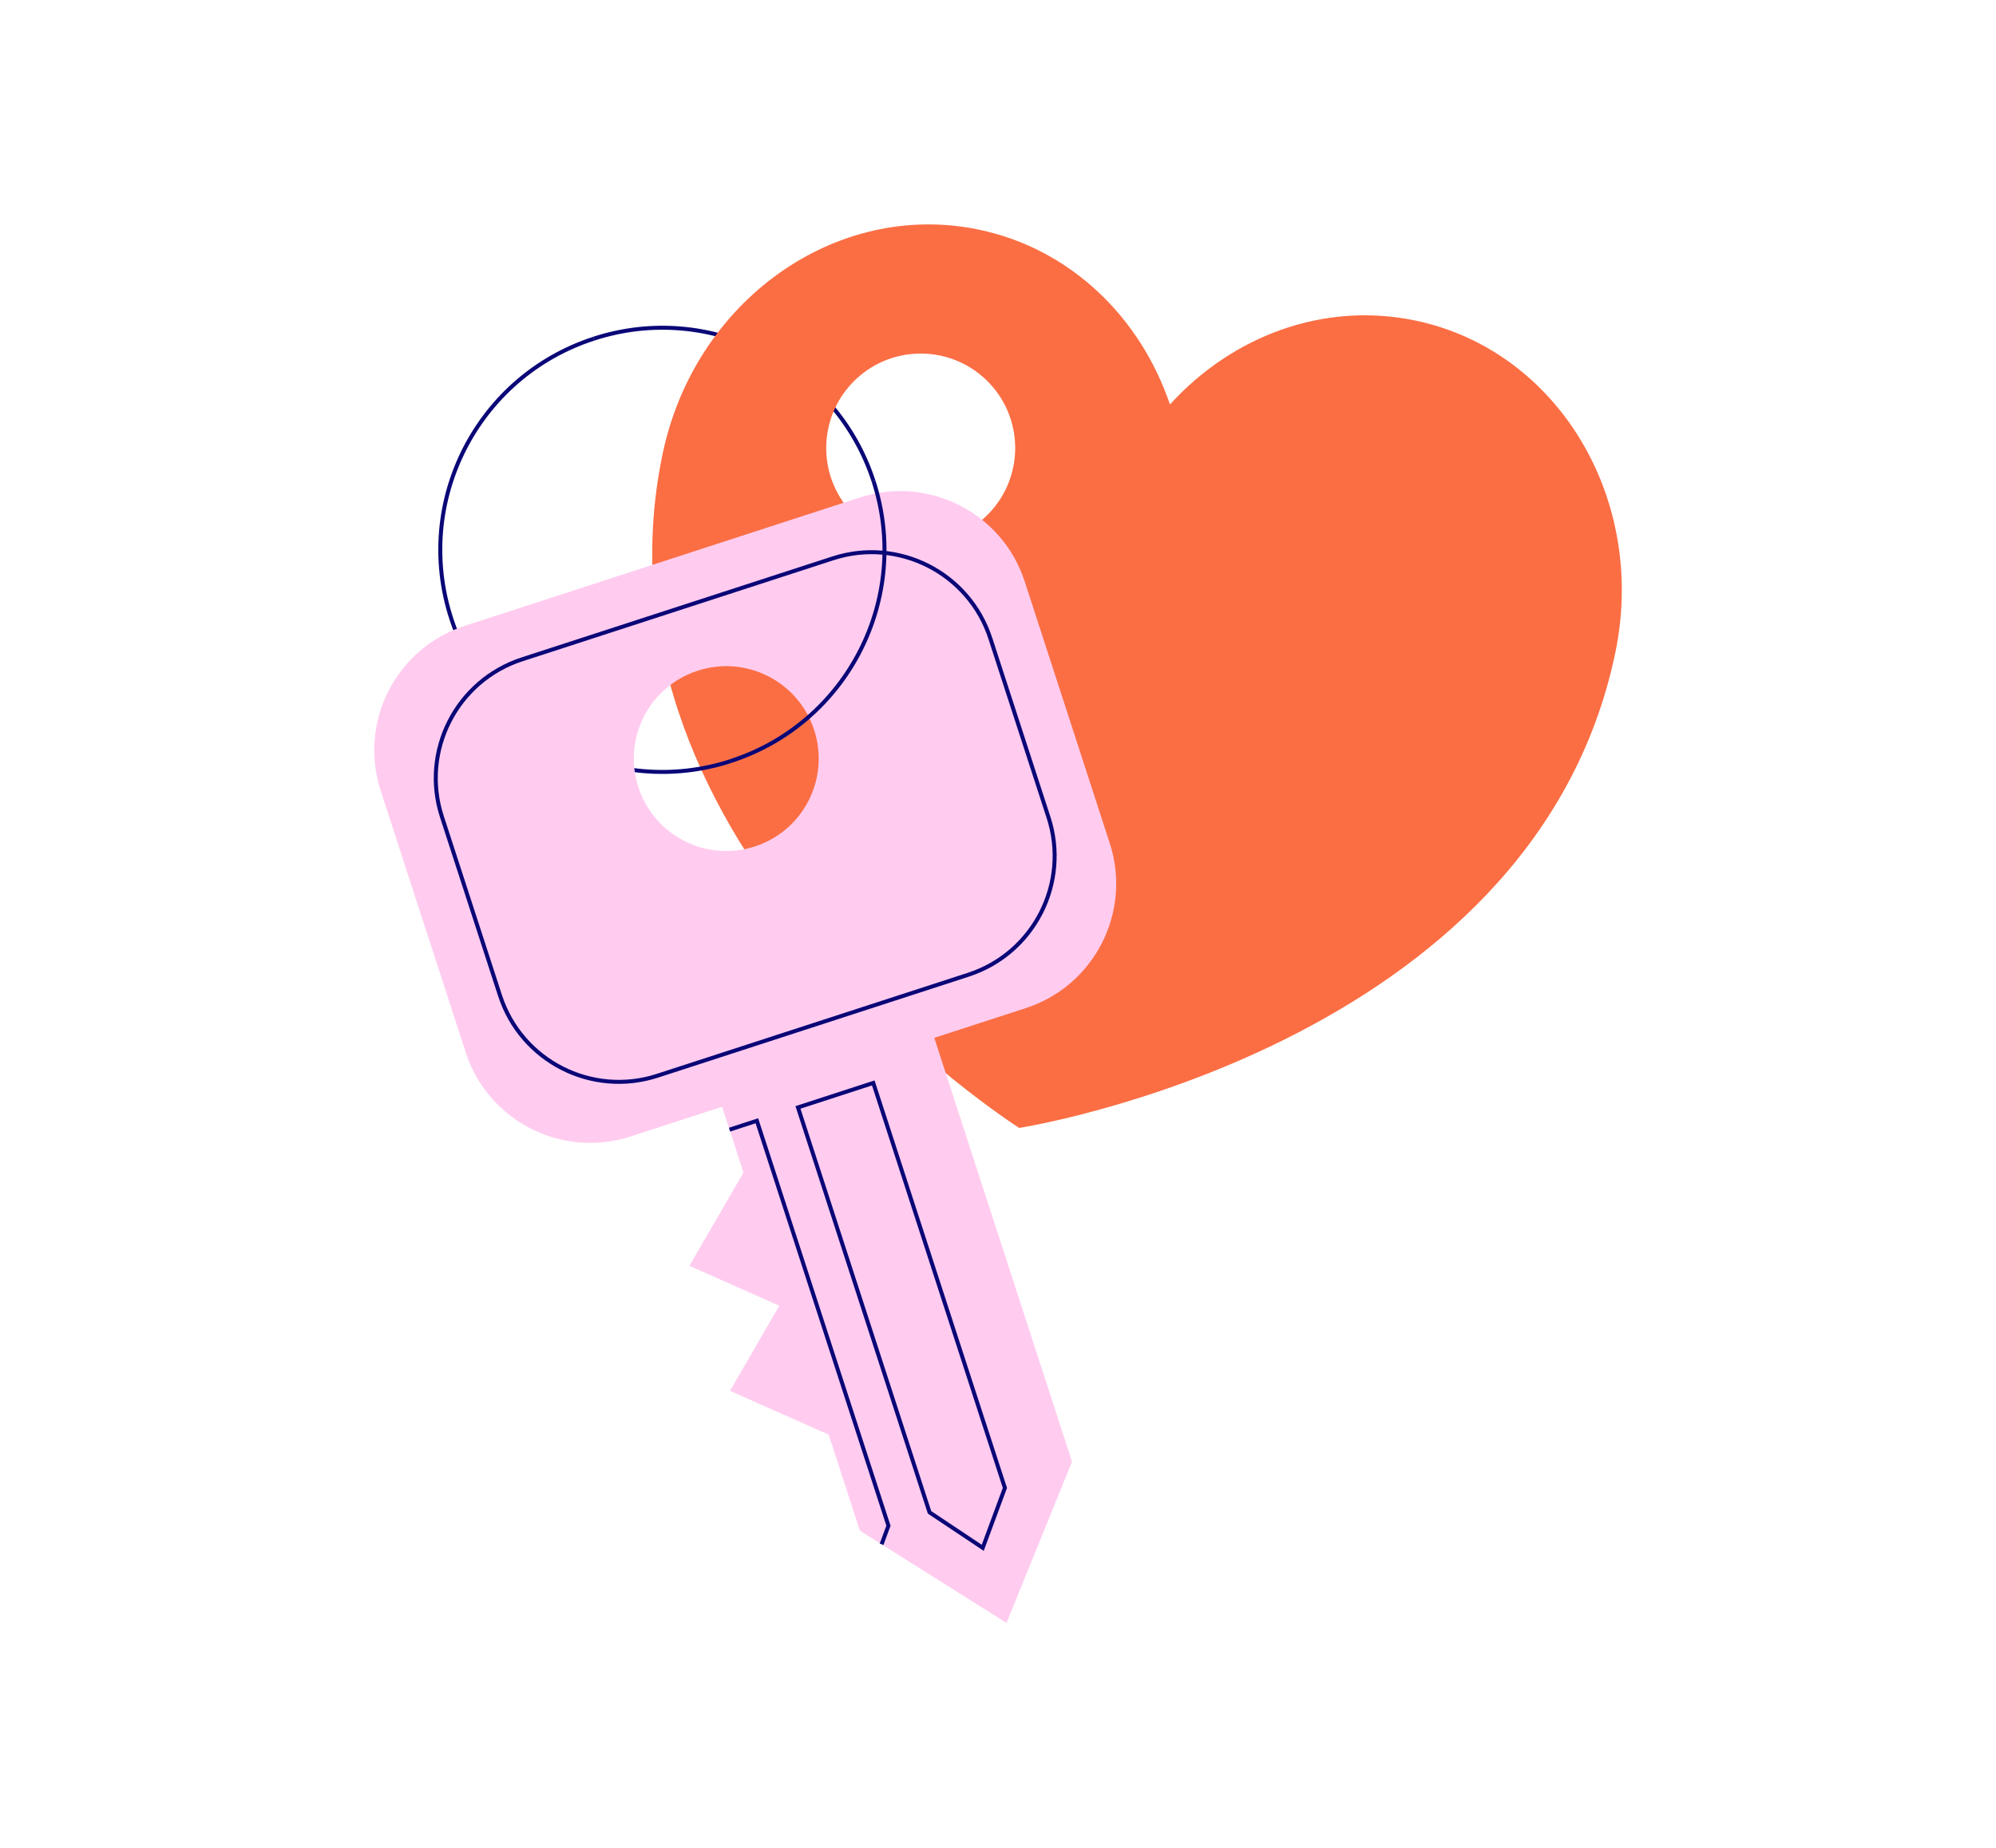 <svg width="500" height="463" viewBox="0 0 500 463" fill="none" xmlns="http://www.w3.org/2000/svg">
<path d="M148.737 84.851C177.952 75.355 209.346 91.344 218.828 120.573" stroke="#0A0777" stroke-miterlimit="10"/>
<path d="M354.467 80.295C331.473 75.512 308.608 84.239 293.075 101.338C285.658 79.47 268.174 62.328 245.195 57.53C209.46 50.084 173.994 75.284 165.965 113.81C145.335 212.845 255.318 282.593 255.318 282.593C255.318 282.593 384.009 262.561 404.639 163.527C412.669 125.001 390.202 87.727 354.481 80.295H354.467ZM247.672 128.688C238.589 138.099 223.611 138.355 214.201 129.286C204.79 120.203 204.533 105.225 213.603 95.814C222.686 86.403 237.664 86.147 247.074 95.216C256.485 104.299 256.742 119.277 247.672 128.688Z" fill="#FB6E44"/>
<path d="M183.12 190.663C153.905 200.159 122.512 184.171 113.03 154.942C103.534 125.727 119.522 94.334 148.752 84.851" stroke="#0A0777" stroke-miterlimit="10"/>
<path d="M268.544 366.209L252.129 406.615L215.396 383.479L170.848 246.388L223.996 229.118L268.544 366.209Z" fill="#FFCCEF"/>
<path d="M215.382 124.645L116.418 156.793C99.191 162.388 89.766 180.896 95.361 198.109L116.66 263.672C122.256 280.899 140.764 290.324 157.977 284.729L256.94 252.581C274.168 246.986 283.593 228.477 277.997 211.265L256.698 145.702C251.103 128.475 232.595 119.05 215.382 124.645ZM189.085 212.076C176.927 216.034 163.857 209.371 159.913 197.212C155.955 185.054 162.618 171.984 174.777 168.04C186.936 164.082 200.006 170.745 203.949 182.904C207.907 195.063 201.244 208.132 189.085 212.076Z" fill="#FFCCEF"/>
<path d="M182.864 348.469L256.001 380.916L222.956 279.233L182.864 348.469Z" fill="#FFCCEF"/>
<path d="M172.698 317.147L245.821 349.594L212.791 247.911L172.698 317.147Z" fill="#FFCCEF"/>
<path d="M208.661 139.883L130.79 165.185C114.353 170.526 105.358 188.18 110.698 204.617L125.257 249.423C130.597 265.86 148.252 274.855 164.689 269.514L242.56 244.212C258.997 238.872 267.993 221.217 262.652 204.78L248.094 159.975C242.753 143.538 225.098 134.542 208.661 139.883Z" stroke="#0A0777" stroke-miterlimit="10"/>
<path d="M251.73 372.787L246.177 387.793L232.851 378.909L199.892 277.454L218.756 271.318L251.73 372.787Z" stroke="#0A0777" stroke-miterlimit="10"/>
<path d="M182.75 283.021L189.598 280.8L222.558 382.255L220.835 386.91" stroke="#0A0777" stroke-miterlimit="10"/>
<path d="M218.827 120.558C228.324 149.773 212.335 181.167 183.106 190.649" stroke="#0A0777" stroke-miterlimit="10"/>
</svg>
